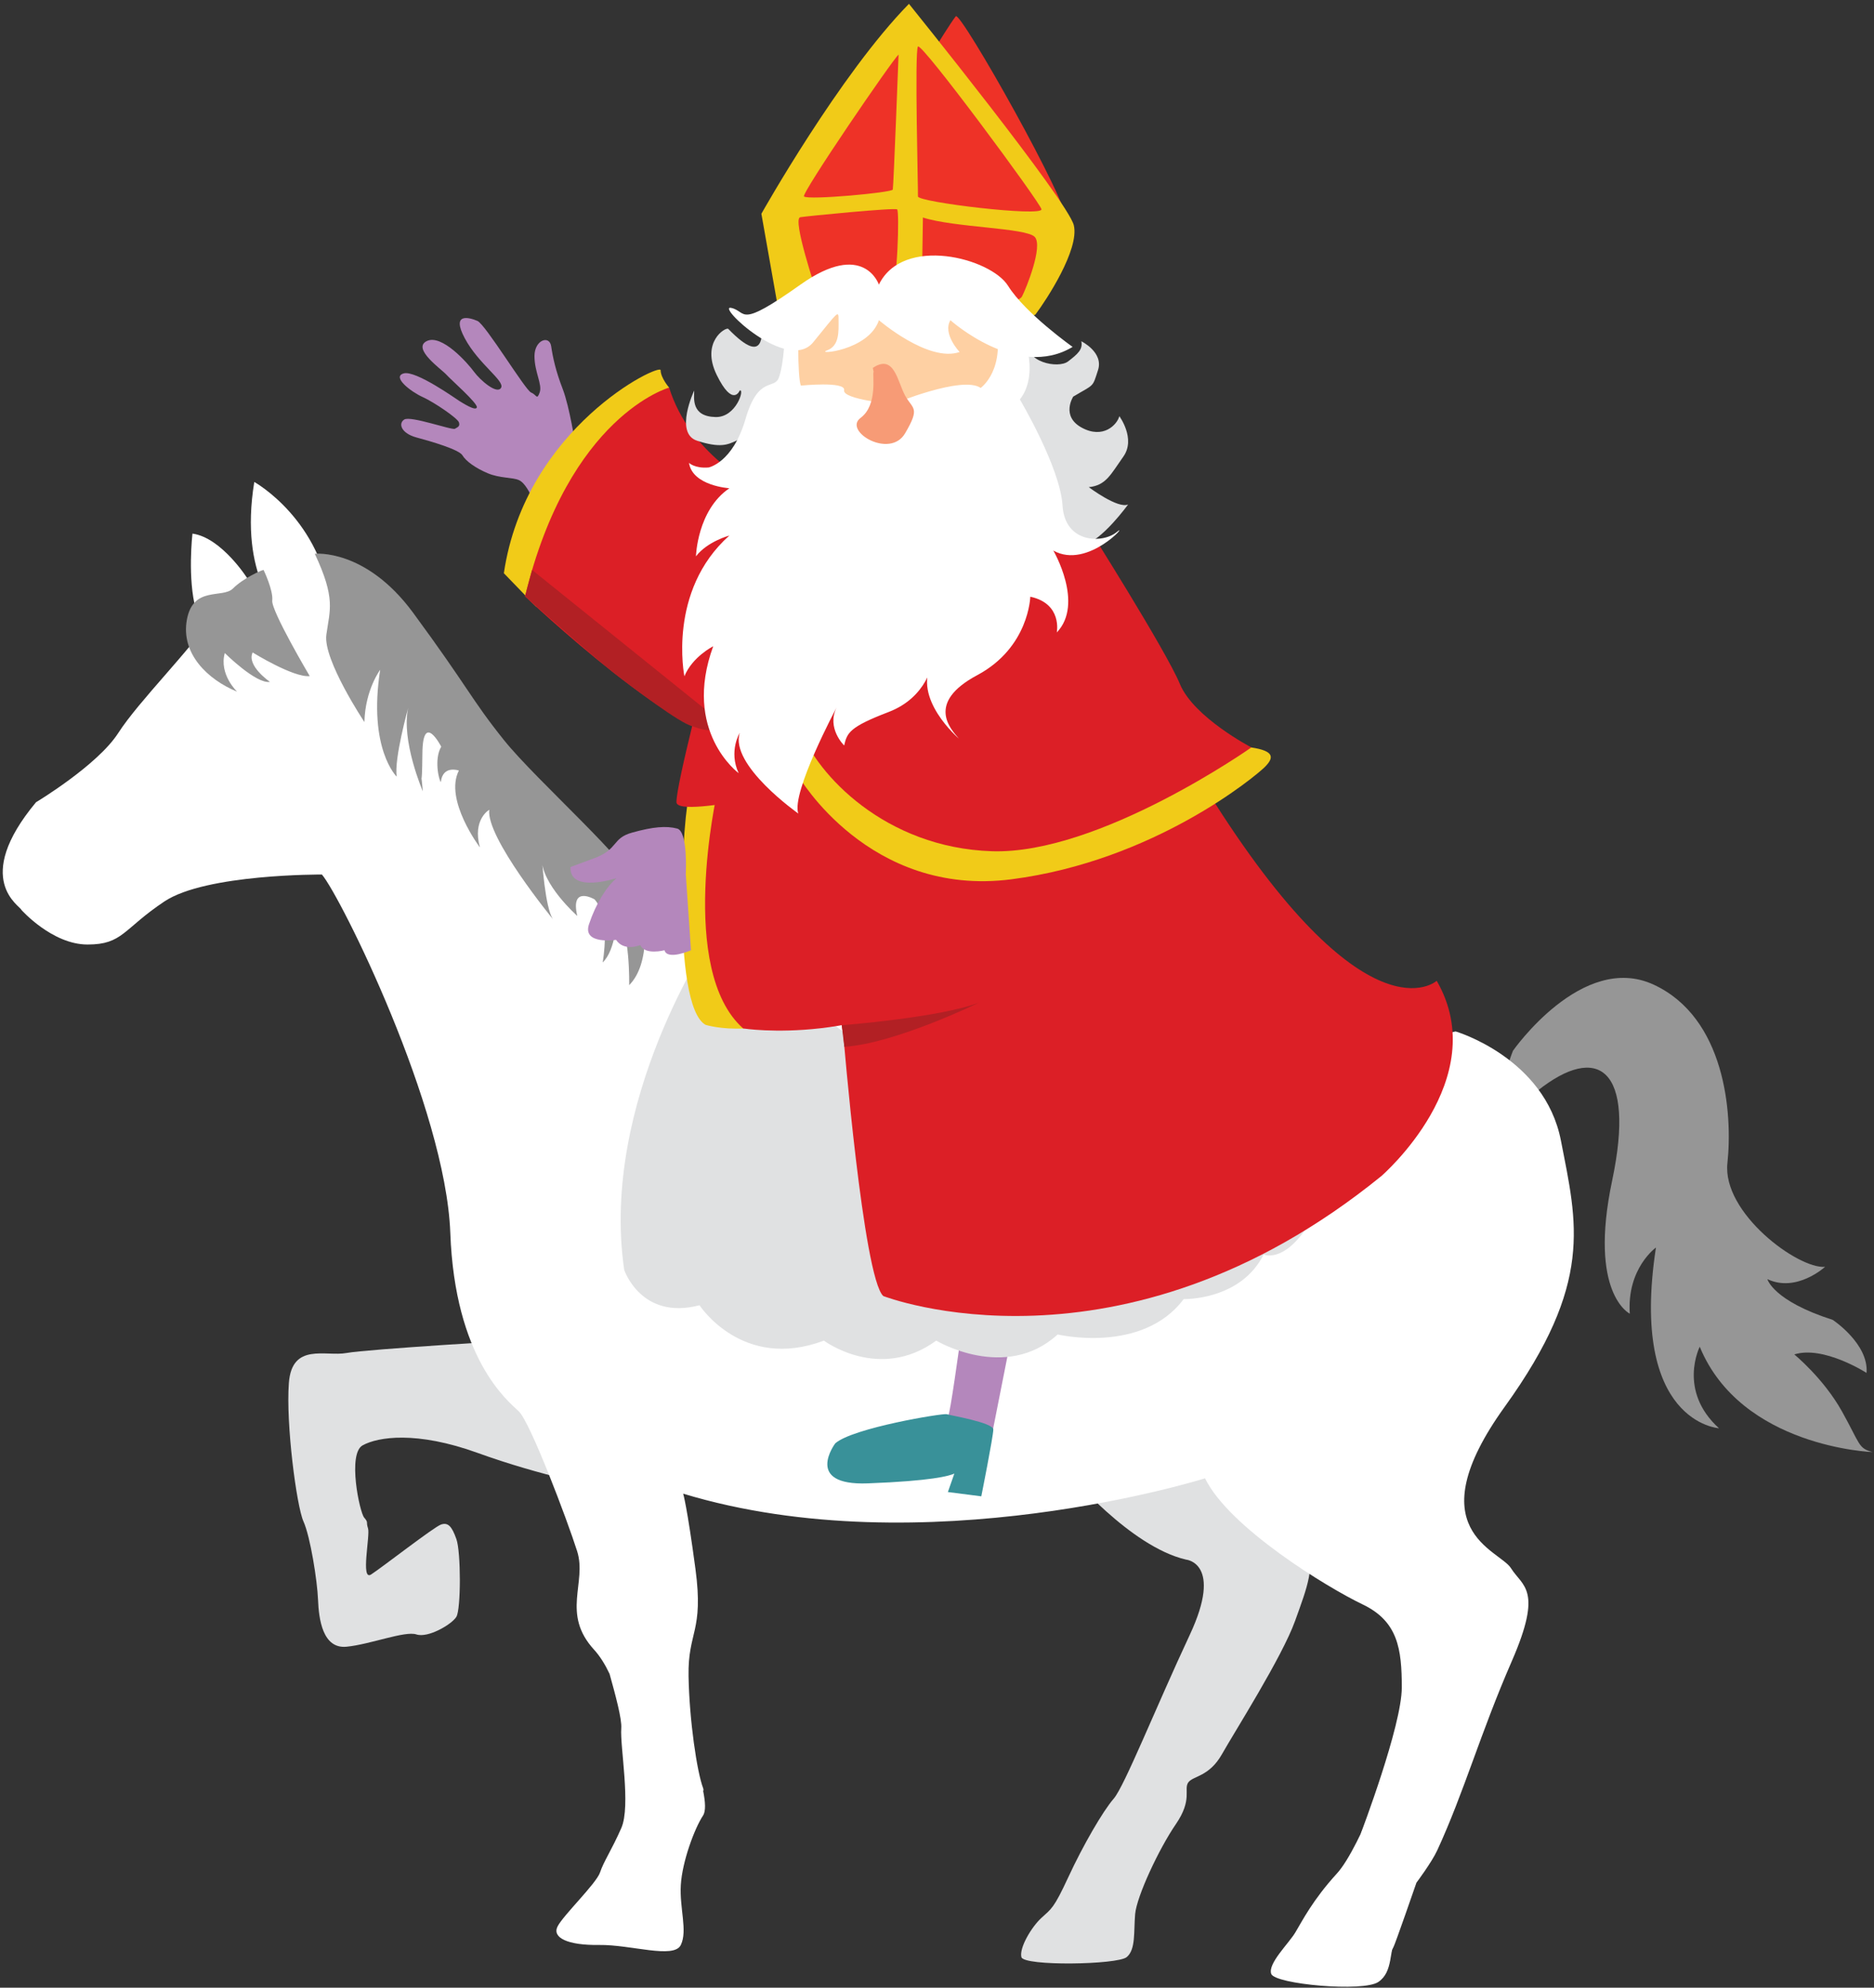 <?xml version="1.0" encoding="UTF-8"?>
<svg width="415px" height="440px" viewBox="0 0 415 440" version="1.1" xmlns="http://www.w3.org/2000/svg" xmlns:xlink="http://www.w3.org/1999/xlink">
    <rect x="0" y="0" width="415" height="440" fill="#333333" stroke="none"/>
    <!-- Generator: Sketch 53.2 (72643) - https://sketchapp.com -->
    <title>sinterklaas</title>
    <g id="Page-1" stroke="none" stroke-width="1" fill="none" fill-rule="evenodd">
        <g id="sinterklaas" fill-rule="nonzero">
            <path d="M335.05,232.6 C335.05,232.6 350.37,210.64 366.2,217.96 C382.03,225.28 383.73,246.39 382.54,257.45 C381.35,268.51 398.2,280.94 404.16,280.43 C404.16,280.43 397.86,286.22 391.39,283.15 C391.39,283.15 392.58,287.92 405.86,292.17 C405.86,292.17 413.86,297.45 413.35,303.91 C413.35,303.91 403.82,297.78 397.35,299.82 C397.35,299.82 403.82,305.1 407.9,312.42 C411.99,319.74 411.47,320.59 414.71,321.44 C414.71,321.44 385.6,320.42 376.41,298.12 C376.41,298.12 371.47,307.82 380.67,316.16 C380.67,316.16 360.76,314.97 366.71,276.16 C366.71,276.16 360.24,280.76 360.92,290.8 C360.92,290.8 351.73,286.37 357.01,261.35 C362.29,236.33 353.78,230.88 340.5,241.44 C327.22,252 335.05,232.6 335.05,232.6 Z" id="Path" fill="#969696"></path>
            <path d="M289.34,341.32 C287.47,335.7 254.62,319.7 254.62,319.7 L236.58,326 C236.58,326 250.2,342.34 262.62,345.23 C262.62,345.23 270.96,345.91 263.47,361.91 C255.98,377.91 249,395.44 246.62,398.17 C244.24,400.89 239.81,408.55 236.58,415.53 C233.35,422.51 232.84,422.51 230.62,424.55 C228.4,426.59 225.68,431.19 226.19,433.23 C226.7,435.27 247.47,434.93 249.51,433.23 C251.55,431.53 251.04,427.61 251.38,423.7 C251.72,419.79 256.66,409.23 260.4,403.79 C264.14,398.34 262.1,396.13 263.12,394.6 C264.14,393.07 267.72,393.41 270.61,388.3 C273.5,383.19 283.89,366.85 286.78,358.85 C289.67,350.85 291.21,346.94 289.34,341.32 Z" id="Path" fill="#E0E1E2"></path>
            <path d="M115.89,296.61 C115.89,296.61 81.34,298.65 76.74,299.5 C72.14,300.35 64.65,297.12 63.97,306.14 C63.29,315.16 65.67,333.37 67.2,336.78 C68.73,340.18 70.26,349.89 70.43,354.14 C70.6,358.4 71.45,365.03 76.73,364.52 C82.01,364.01 89.67,360.95 92.22,361.8 C94.77,362.65 100.05,359.59 101.07,357.89 C102.09,356.19 102.09,343.59 101.07,340.7 C100.05,337.81 99.2,336.96 97.67,337.47 C96.14,337.98 84.56,347 82.18,348.53 C79.8,350.06 82.01,339.85 81.5,338.32 C80.99,336.79 81.67,337.13 80.65,335.94 C79.63,334.75 76.91,321.81 80.31,319.94 C83.71,318.07 92.22,316.71 105.84,321.64 C119.46,326.58 134.27,329.64 136.31,329.64 C138.35,329.63 115.89,296.61 115.89,296.61 Z" id="Path" fill="#E0E1E2"></path>
            <path d="M333.24,311.38 C352.98,283.98 349.24,270.87 345.67,252.49 C342.1,234.11 322.35,228.32 322.35,228.32 L255.63,242.96 C255.63,242.96 163.2,213 158.61,212.49 C154.01,211.98 131.89,187.3 131.89,187.3 L109.76,164.66 C109.76,164.66 91.04,136.4 86.27,130.62 C81.5,124.83 59.72,126.36 59.72,126.36 C59.72,126.36 50.7,130.27 46.61,136.91 C42.52,143.55 30.78,155.12 26.18,162.27 C21.58,169.42 7.97,177.59 7.97,177.59 C-6.33,194.78 4.57,200.57 4.74,201.42 C4.74,201.42 11.55,209.08 19.38,209.08 C27.21,209.08 27.21,205.68 36.4,199.55 C45.59,193.42 71.29,193.59 71.29,193.59 C75.38,198.36 98.69,245.16 99.72,272.91 C100.74,300.65 112.32,310.02 114.87,312.4 C117.42,314.78 125.59,336.4 127.81,343.38 C130.02,350.36 124.24,357.17 131.55,365.17 C132.87,366.61 134.01,368.46 134.99,370.53 C136.31,375.27 137.74,380.54 137.58,382.57 C137.27,386.56 139.75,399.75 137.59,404.66 C135.43,409.57 133.7,412.02 132.88,414.48 C132.06,416.94 124.7,423.99 123.47,426.45 C122.24,428.9 125.62,430.64 132.67,430.54 C139.73,430.44 149.24,433.71 150.77,430.54 C152.3,427.37 150.46,422.46 150.77,417.25 C151.08,412.03 153.84,404.67 155.68,401.91 C156.33,400.94 156.21,398.89 155.72,396.48 C155.8,396.31 155.81,396.1 155.71,395.83 C154.35,392.26 152.65,380.85 152.48,370.98 C152.31,361.11 155.88,361.28 154.01,347.32 C152.14,333.36 151.29,330.64 151.29,330.64 C204.74,346.81 266.86,327.24 266.86,327.24 C272.14,338.13 293.92,351.41 301.75,355.15 C309.58,358.89 310.43,365.02 310.43,373.53 C310.43,382.04 301.41,405.7 301.41,405.7 L301.07,411.66 L291.2,428.68 L306.86,435.15 C306.86,435.15 308.22,431.58 308.56,431.06 C308.9,430.55 313.67,416.76 313.67,416.76 C313.67,416.76 317.03,412.28 318.27,409.61 C324.22,396.73 327.8,383.74 334.78,367.74 C341.76,351.74 337.16,351.23 334.61,347.14 C332.05,343.04 313.5,338.78 333.24,311.38 Z" id="Path" fill="#FFFFFF"></path>
            <path d="M212.52,297.57 C212.52,297.57 210.37,313.26 209.98,313.38 C209.59,313.5 219.78,317.02 219.78,317.02 L223.36,298.92 L212.52,297.57 Z" id="Path" fill="#B487BC"></path>
            <path d="M127.42,98.48 C127.42,98.48 126.14,90.05 124.61,86.1 C123.08,82.14 122.44,79.21 122.06,76.65 C121.68,74.1 118.36,75.25 118.36,78.82 C118.36,82.39 120.15,85.1 119.51,86.88 C118.87,88.65 118.87,87.4 117.6,86.88 C116.32,86.36 107.51,71.8 105.73,71.04 C103.94,70.27 99.86,69.13 102.92,74.87 C105.98,80.61 111.86,84.32 110.96,85.85 C110.06,87.38 106.36,84.19 104.96,82.28 C103.56,80.37 97.81,73.85 94.49,75.51 C91.17,77.17 97.81,81.77 98.83,82.91 C99.85,84.06 105.85,89.29 105.6,90.19 C105.34,91.08 102.41,89.17 101.77,88.79 C101.13,88.41 92.07,81.9 89.39,82.66 C86.71,83.43 91.05,86.75 93.6,87.89 C96.15,89.04 101.39,92.61 101.64,93.51 C101.9,94.4 101.38,94.53 100.75,94.91 C100.11,95.29 90.92,91.97 89.52,92.87 C88.12,93.76 88.88,95.93 92.2,96.83 C95.52,97.72 101.65,99.51 102.41,100.79 C103.17,102.07 105.27,103.6 107.99,104.75 C110.71,105.9 113.52,105.64 114.92,106.28 C116.32,106.92 117.35,109.22 117.98,110.37 C118.61,111.52 127.42,98.48 127.42,98.48 Z" id="Path" fill="#B487BC"></path>
            <path d="M157.63,207.23 C157.63,207.23 132.78,243.66 138.23,281.1 C138.23,281.1 141.97,292.33 154.91,288.93 C154.91,288.93 164.38,303.57 182.45,296.76 C182.45,296.76 194.74,305.95 207.33,296.76 C207.33,296.76 222.65,305.95 234.22,295.4 C234.22,295.4 252.94,299.83 262.13,287.57 C262.13,287.57 274.73,287.91 279.83,277.7 C279.83,277.7 284.26,279.74 289.7,271.23 C289.7,271.23 298.55,267.49 295.49,254.04 C292.43,240.59 239.66,266.81 239.66,266.81 L157.63,207.23 Z" id="Path" fill="#E0E1E2"></path>
            <path d="M158.92,175.57 C158.92,175.57 154.35,173.06 152.8,175.57 C151.24,178.08 148.5,222.6 156.27,226.87 C156.27,226.87 159.7,227.93 164.71,227.66 C169.25,227.42 158.92,175.57 158.92,175.57 Z" id="Path" fill="#F1CB18"></path>
            <path d="M189.56,173.19 L158.79,175.57 C158.79,175.57 149.94,214.72 164.58,227.66 C164.58,227.66 192.84,232.09 216.67,214.04 C216.67,214.04 182.97,196.44 181.95,196.39 C180.92,196.34 189.56,173.19 189.56,173.19 Z" id="Path" fill="#DC1F26"></path>
            <path d="M186.75,229.02 C186.75,229.02 191.18,282.81 195.6,286.89 C195.6,286.89 248.03,307.32 305.9,260.34 C305.9,260.34 330.75,238.89 318.16,217.11 C318.16,217.11 302.5,231.41 267.44,175.24 L177.91,177.28 L186.75,229.02 Z" id="Path" fill="#DC1F26"></path>
            <path d="M156.71,147.23 C156.71,147.23 149.8,173.4 149.8,177.55 C149.8,181.7 186.53,172.4 186.53,172.4 L164.77,165.09 L156.71,147.23 Z" id="Path" fill="#DC1F26"></path>
            <path d="M180.18,167.16 L176.83,171.83 C176.83,171.83 192.43,198.72 224,194.64 C255.57,190.56 278.05,171.83 280.09,169.79 C282.13,167.75 282.31,166.24 277.11,165.46 C271.93,164.68 180.18,167.16 180.18,167.16 Z" id="Path" fill="#F1CB18"></path>
            <path d="M148.18,85.8 C148.18,85.8 146.3,83.65 146.3,81.95 C146.3,80.25 116.34,94.55 111.58,126.89 L118.79,134.35 L148.18,85.8 Z" id="Path" fill="#F1CB18"></path>
            <path d="M148.18,85.8 C148.18,85.8 125.97,91.93 116.27,132.01 C116.27,132.01 152.27,166.22 164.01,163.67 L167.07,107.5 C167.08,107.5 152.78,100.61 148.18,85.8 Z" id="Path" fill="#DC1F26"></path>
            <path d="M240.61,116.18 C240.61,116.18 258.23,144.01 261.29,151.41 C264.35,158.81 277.12,165.45 277.12,165.45 C277.12,165.45 243.42,189.19 219.67,188.43 C195.93,187.66 180.86,171.32 177.29,161.62 C173.72,151.92 204.35,135.58 204.35,135.58 L240.61,116.18 Z" id="Path" fill="#DC1F26"></path>
            <path d="M168.61,69.45 C168.75,73.05 170.07,81.85 161.26,72.79 C160.62,72.41 155.16,75.74 158.73,83.02 C162.3,90.3 163.81,86.45 163.81,86.45 C164.96,85.94 163.07,92.44 158.45,92.32 C153,92.18 153.73,88.11 153.73,86.45 C153.73,86.45 149.26,95.9 154.37,97.56 C159.48,99.22 161.14,98.45 163.05,97.56 C164.96,96.67 173.65,87.47 173.65,87.47 L174.54,81.34 C174.54,81.34 176.97,65.64 176.2,65.38 C175.43,65.12 168.61,69.45 168.61,69.45 Z" id="Path" fill="#E0E1E2"></path>
            <path d="M224.19,69.23 C224.19,69.23 224.79,74.61 224.79,73.46 C224.79,72.31 228.51,70.5 227.62,75.35 C226.73,80.2 234.35,81.67 236.52,80.01 C238.69,78.35 239.84,77.33 239.46,75.54 C239.46,75.54 244.44,77.97 243.16,81.92 C241.88,85.88 242.39,84.98 237.67,87.79 C237.67,87.79 234.86,92.13 239.58,94.68 C244.3,97.23 247.37,94.04 247.88,92.13 C247.88,92.13 251.58,97.11 248.77,101.07 C245.96,105.03 244.94,107.45 241.11,107.84 C241.11,107.84 247.56,112.69 249.82,111.67 C249.82,111.67 243.99,119.76 239.9,120.65 C239.9,120.65 234.68,120.29 232.05,119.9 C229.42,119.51 220.68,80.26 220.42,80.9 C220.16,81.55 224.19,69.23 224.19,69.23 Z" id="Path" fill="#E0E1E2"></path>
            <path d="M174.56,72.25 L186.3,64.25 L190.21,70.51 L200.59,66.13 L205.7,70.51 L212.85,64.25 C212.85,64.25 223.23,72.25 223.74,72.25 C224.25,72.25 223.91,85.02 223.4,85.53 C222.89,86.04 215.74,96.76 215.74,96.76 L190.12,96.93 L178.02,90.63 L174.55,81.95 L174.55,72.25 L174.56,72.25 Z" id="Path" fill="#FED0A3"></path>
            <path d="M207.32,10.24 C207.32,10.24 210.64,4.88 211.66,3.6 C212.68,2.32 237.19,45.73 236.17,49.05 C235.15,52.37 207.32,10.24 207.32,10.24 Z" id="Path" fill="#EE3227"></path>
            <path d="M172.18,67.49 L168.61,47.32 C168.61,47.32 185.97,16.43 201.29,0.85 C201.29,0.85 236.52,44.51 237.8,49.87 C239.08,55.23 231.67,66.47 229.37,69.53 C227.07,72.6 172.18,67.49 172.18,67.49 Z" id="Path" fill="#F1CB18"></path>
            <path d="M178.05,43.49 C177.37,42.87 197.71,13.11 198.99,12.09 C198.99,12.09 197.88,41.28 197.71,41.96 C197.54,42.64 178.99,44.34 178.05,43.49 Z" id="Path" fill="#EE3227"></path>
            <path d="M203.28,43.48 C203.35,42.46 202.51,11.32 203.28,10.3 C204.05,9.28 230.12,44.52 230.63,46.3 C231.14,48.09 203.18,44.75 203.28,43.48 Z" id="Path" fill="#EE3227"></path>
            <path d="M177.23,48.08 C178.59,47.85 198.17,45.92 198.68,46.36 C199.19,46.8 198.79,63.27 197.26,65.32 C195.73,67.36 180.81,64.93 180.81,64.68 C180.8,64.43 175.35,48.4 177.23,48.08 Z" id="Path" fill="#EE3227"></path>
            <path d="M204.38,48.15 C204.38,48.15 204.18,60.91 204.18,62.21 C204.18,69.7 224.96,68.18 226.31,65.65 C227.22,63.93 231.07,54.44 229.13,52.43 C227.18,50.41 211.25,50.38 204.38,48.15 Z" id="Path" fill="#EE3227"></path>
            <path d="M194.63,63 C194.63,63 191.31,53.04 177.27,63 C163.23,72.96 165.53,68.98 161.95,68.16 C158.37,67.34 174.46,82.66 180.08,75.77 C185.7,68.88 185.7,68.54 185.7,70.88 C185.7,73.22 185.96,76.54 183.15,77.56 C180.34,78.58 192.34,77.73 194.64,70.88 C194.64,70.88 205.62,80.32 212.51,77.92 C212.51,77.92 208.68,73.9 210.47,70.88 C210.47,70.88 225.28,84.2 237.53,76.79 C237.53,76.79 227.06,69.39 223.23,63.26 C219.4,57.13 199.99,52.02 194.63,63 Z" id="Path" fill="#FFFFFF"></path>
            <path d="M117.84,126.17 C117.8,126.32 117.73,126.57 117.64,126.89 C117.49,127.43 117.29,128.17 117.1,128.91 C116.69,130.44 116.27,132.01 116.27,132.01 C116.27,132.01 132.22,146.12 136.23,149.19 C140.24,152.26 150.72,160.25 153.28,160.72 C153.28,160.72 155.51,161.67 157.12,161.64 C158.73,161.61 157.12,157.78 157.12,157.78" id="Path" fill="#B22024"></path>
            <path d="M177.35,69.33 C176.58,70.3 176.58,83.58 177.35,85.36 C177.35,85.36 187.33,84.34 186.93,86.38 C186.53,88.42 197.77,89.44 197.77,89.44 C197.77,89.44 213.09,83.06 217.17,85.87 C217.17,85.87 223.04,81.78 220.23,70.81 C217.42,59.83 225.85,72.04 225.85,72.04 C225.85,72.04 230.7,82.3 225.85,88.42 C225.85,88.42 234.79,103.48 235.3,111.91 C235.81,120.34 244.24,120.34 247.3,117.78 C250.36,115.23 240.92,126.21 233.26,121.87 C233.26,121.87 240.15,133.61 234.03,140 C234.03,140 235.31,133.62 228.16,132.09 C228.16,132.09 227.9,143.32 216.42,149.45 C204.93,155.58 210.57,161.45 212.34,163.49 C212.34,163.49 201.86,154.55 206.46,146.64 C206.46,146.64 205.44,154.3 196.76,157.62 C188.08,160.94 187.59,162.22 186.94,165.02 C186.94,165.02 182.97,161.19 185.27,156.59 C185.27,156.59 175.18,175.48 176.78,180.08 C176.78,180.08 161.52,169.36 163.82,162.21 C163.82,162.21 161.31,166.3 163.58,171.15 C163.58,171.15 151.05,161.96 157.94,143.06 C157.94,143.06 153.34,145.36 151.56,149.7 C151.56,149.7 147.73,130.81 161.52,118.55 C161.52,118.55 156.67,119.84 154.12,123.15 C154.12,123.15 154.38,112.93 161.52,108.08 C161.52,108.08 153.35,107.57 152.58,102.46 C152.58,102.46 153.86,103.74 156.92,103.48 C156.92,103.48 162.28,102.46 165.09,92.76 C167.9,83.06 171.47,86.38 172.49,83.57 C173.51,80.76 174.28,73.21 173.26,69.32 C172.24,65.43 177.35,69.33 177.35,69.33 Z" id="Path" fill="#FFFFFF"></path>
            <path d="M193.46,82.3 C193.12,82.81 194.48,89.62 190.57,92.51 C186.66,95.4 197.04,101.7 200.44,95.91 C203.84,90.12 202.14,90.63 200.44,87.57 C198.74,84.51 198.06,78.21 193.29,81.44" id="Path" fill="#F79B76"></path>
            <path d="M186.4,226.95 C186.4,226.95 208.04,225.27 216.79,221.95 C216.79,221.95 198.21,231.02 186.98,231.72 L186.4,226.95 Z" id="Path" fill="#B22024"></path>
            <path d="M63.33,140.91 C63.07,140.14 62.05,137.97 62.18,136.82 C62.31,135.67 52.86,127.88 56.31,106.69 C56.31,106.69 71.37,114.99 73.42,134.39 C75.46,153.79 72.65,140.65 74.57,144.35 C76.48,148.06 63.33,140.91 63.33,140.91 Z" id="Path" fill="#FFFFFF"></path>
            <path d="M42.62,118.12 C42.62,118.12 41.47,128.08 43.39,134.97 C45.31,141.86 54.89,128.2 54.89,128.2 C54.89,128.2 49.13,119.02 42.62,118.12 Z" id="Path" fill="#FFFFFF"></path>
            <path d="M58.37,126.17 C57.99,126.17 53.9,127.96 51.6,130.26 C49.3,132.56 42.79,129.62 41.39,137.15 C39.99,144.68 45.99,150.43 52.5,153.11 C52.5,153.11 48.46,149.28 49.78,144.56 C49.78,144.56 56.71,151.45 59.78,150.94 C59.78,150.94 54.55,147.37 55.95,144.43 C55.95,144.43 65.01,150.05 68.59,149.66 C68.59,149.66 60.04,135.23 60.29,132.94 C60.54,130.64 58.37,126.17 58.37,126.17 Z" id="Path" fill="#969696"></path>
            <path d="M69.71,122.58 C69.71,122.58 80.97,121.34 91.5,135.66 C103.76,152.32 104.35,154.78 111.59,163.81 C118.82,172.83 139.92,191.26 141.54,197.05 C143.16,202.84 144.09,213.31 139.33,218.07 C139.33,218.07 139.59,205.81 136.61,202.92 C136.61,202.92 136.44,210.24 133.46,213.05 C133.46,213.05 135.33,203.18 131.67,199.09 C131.67,199.09 126.22,195.86 127.84,202.75 C127.84,202.75 119.75,195.6 120.01,189.98 C120.01,189.98 120.69,201.04 122.48,203.51 C122.48,203.51 107.59,185.38 108.35,179.25 C108.35,179.25 104.56,181.38 106.28,187.59 C106.28,187.59 98.3,177.04 101.62,170.57 C101.62,170.57 98.05,169.29 97.62,173.12 C97.19,172.69 96.09,168.01 97.71,165.29 C97.71,165.29 93.62,157.29 93.54,166.82 C93.45,176.35 93.11,169.03 93.63,175.16 C93.63,175.16 88.78,163.93 90.4,156.69 C90.4,156.69 87.25,167.92 87.85,171.92 C87.85,171.92 81.47,165.79 84.19,148.26 C84.19,148.26 80.87,152.69 80.7,159.83 C80.7,159.83 71.51,146.04 72.27,140.51 C73.03,135 74.39,132.54 69.71,122.58 Z" id="Path" fill="#969696"></path>
            <path d="M136.55,194.38 C136.55,194.38 126.08,197.83 126.34,191.95 C126.34,191.95 125.82,192.08 131.44,190.04 C137.06,188 135.4,185.57 140,184.3 C144.6,183.02 147.53,182.77 149.96,183.41 C152.39,184.05 151.87,193.5 151.87,193.5 L153.02,210.35 C153.02,210.35 147.79,212.65 147.15,210.35 C147.15,210.35 142.81,211.5 141.79,209.2 C141.79,209.2 138.22,210.73 136.43,208.05 C136.43,208.05 128.9,209.2 130.43,204.6 C131.96,200 134.38,196.17 136.55,194.38 Z" id="Path" fill="#B487BC"></path>
            <path d="M184.97,319.5 C184.97,319.5 177.88,328.9 192.18,328.36 C206.48,327.82 210.19,326.7 211.34,326.2 L209.91,330.28 L217.31,331.23 C217.31,331.23 219.96,317.97 219.97,316.44 C219.98,314.91 210.42,313.31 209.65,313.05 C208.9,312.78 188.83,316.08 184.97,319.5 Z" id="Path" fill="#399199"></path>
            <path d="M309.34,386.38 C309.34,386.38 301.43,408.85 296.06,414.72 C290.7,420.59 288.4,425.19 286.87,427.74 C285.34,430.29 280.74,434.63 281.51,436.93 C282.28,439.23 301.94,441.02 305.25,438.72 C308.57,436.42 307.55,432.08 309.34,427.23 C311.13,422.38 312.4,416.25 316.74,410.63 C321.08,405.01 321.59,395.31 324.91,388.42 C328.23,381.53 309.34,386.38 309.34,386.38 Z" id="Path" fill="#FFFFFF"></path>
        </g>
    </g>
</svg>